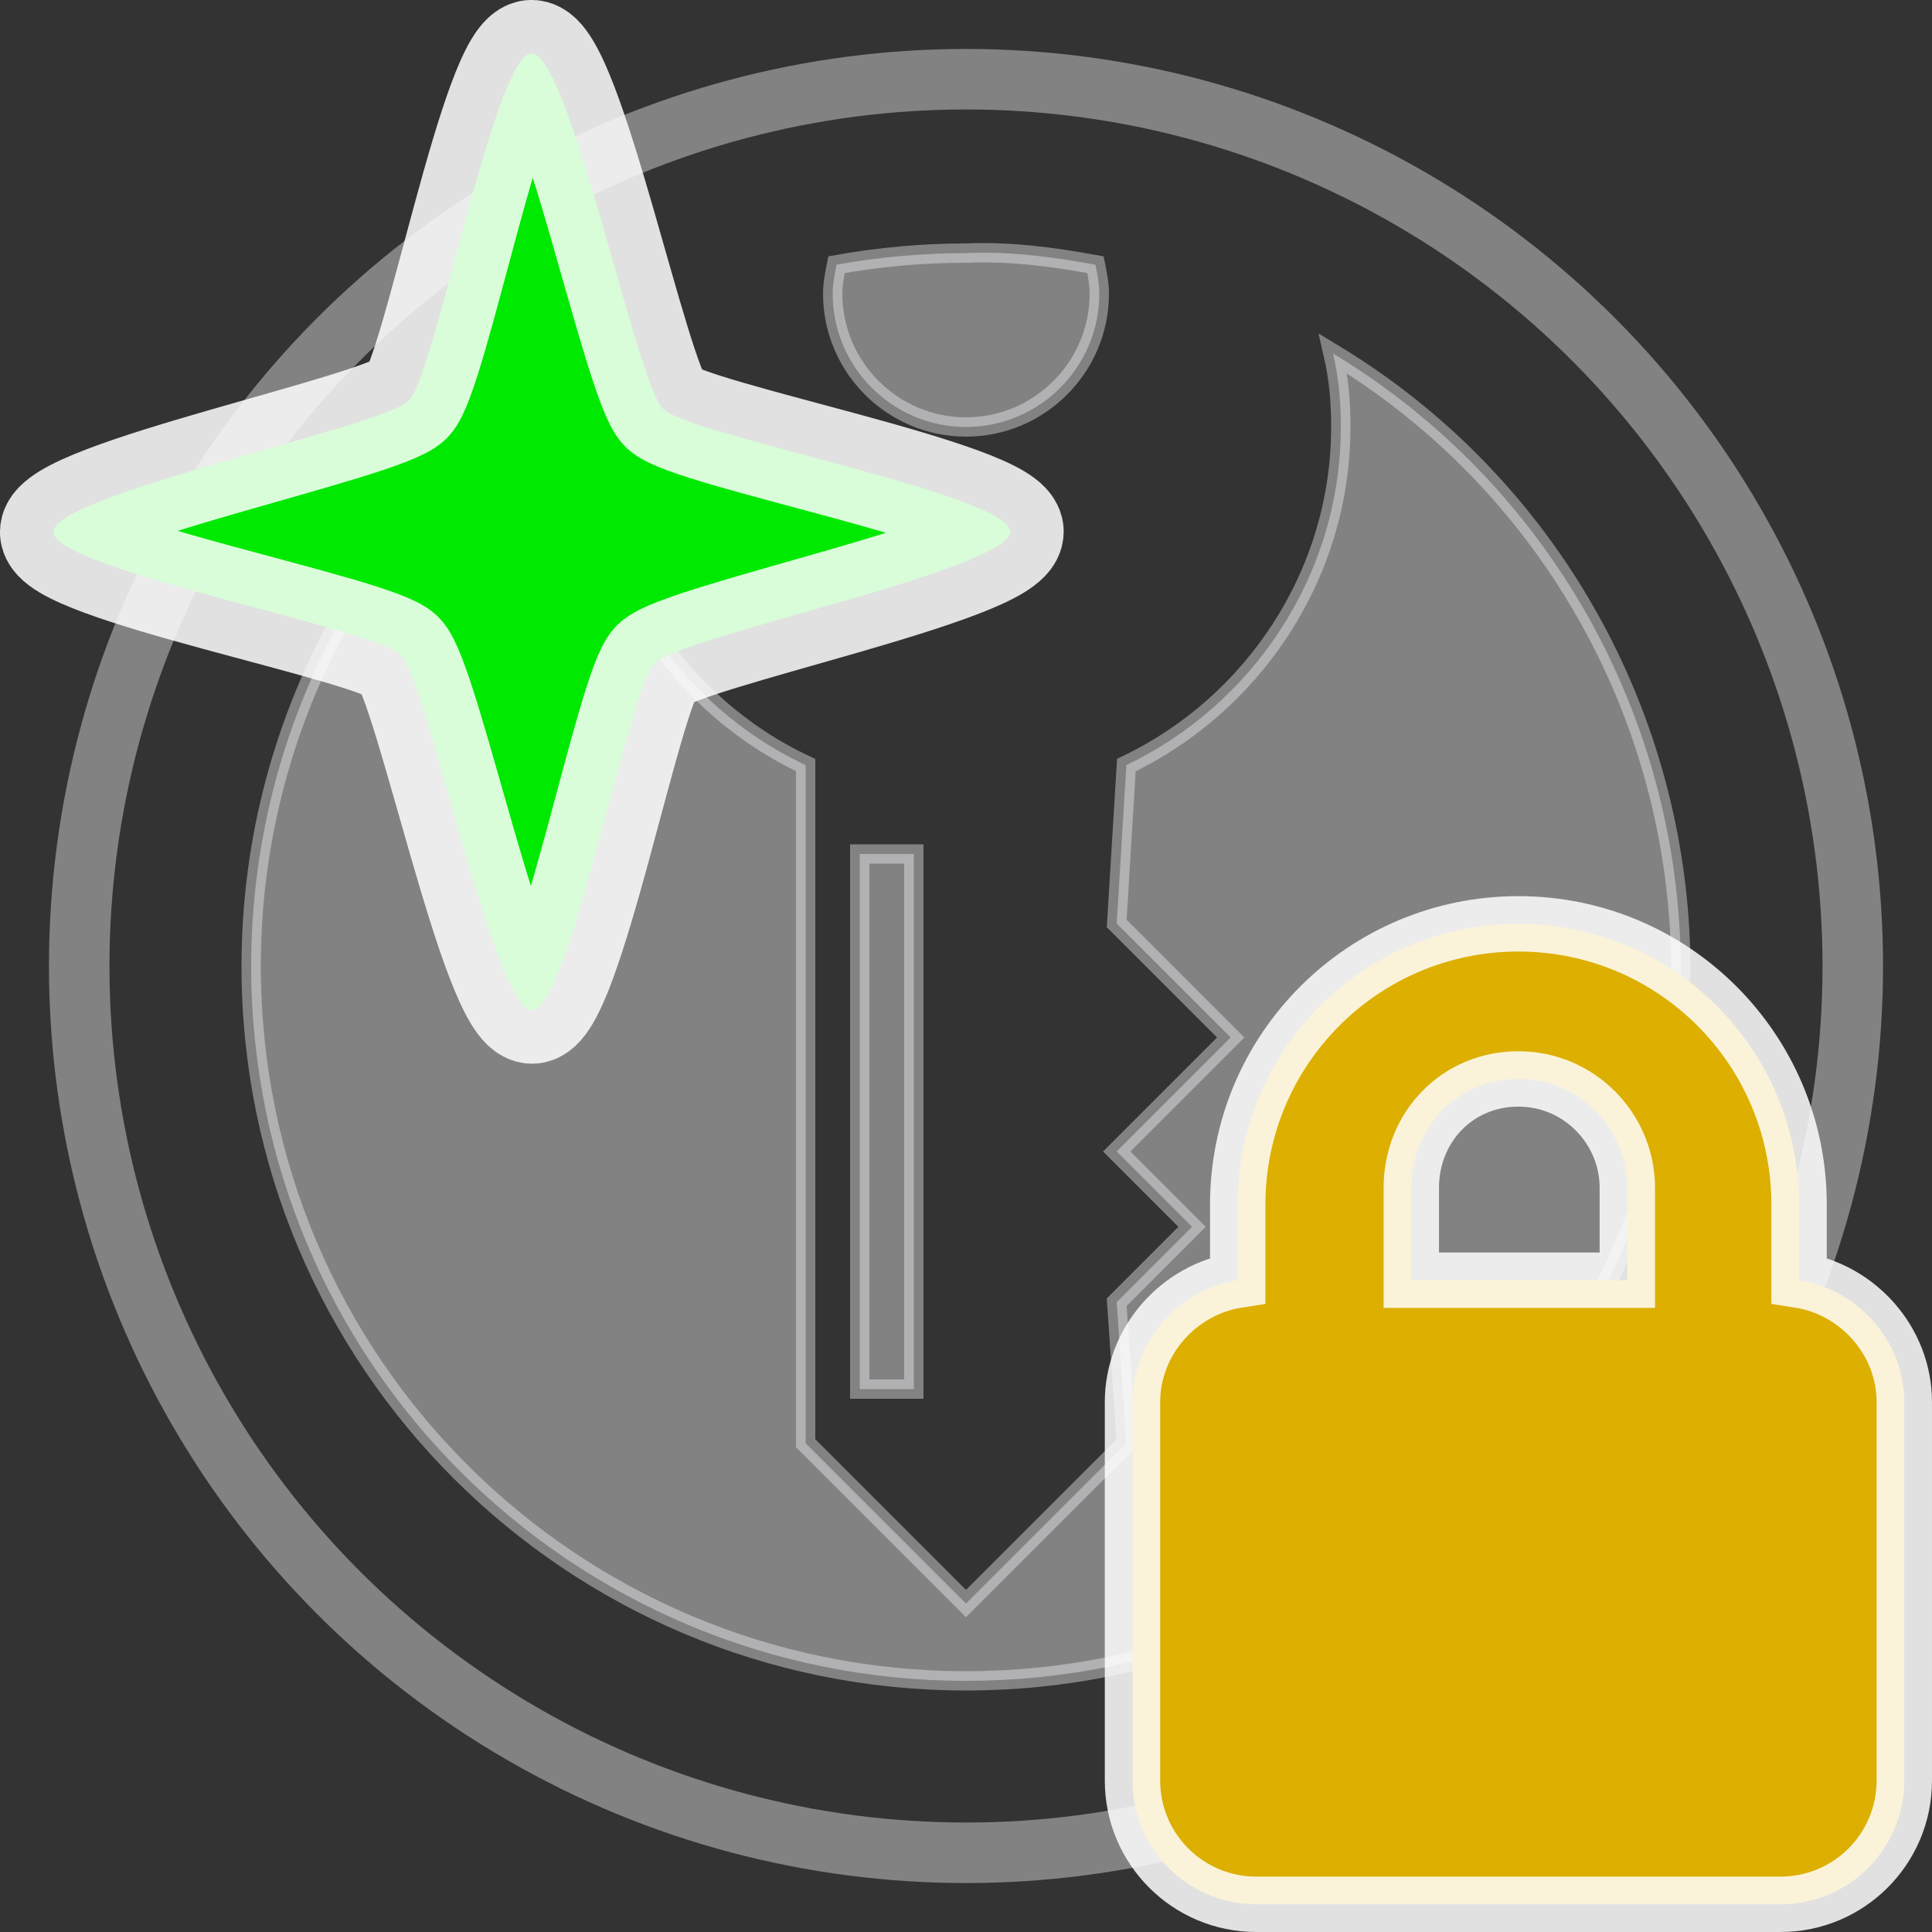<?xml version="1.0" encoding="UTF-8"?>
<svg version="1.1" viewBox="0 0 100 100" xml:space="preserve" xmlns="http://www.w3.org/2000/svg" xmlns:xlink="http://www.w3.org/1999/xlink"><rect x="0" y="0" width="100" height="100" fill="#333333" stroke="none"/><defs><linearGradient id="SVGID_2_-3" x1="73.8" x2="73.8" y1="1532.1" y2="1574" gradientTransform="translate(3.8,-1480.3)" gradientUnits="userSpaceOnUse"><stop stop-color="#d69029" offset="0"/><stop stop-color="#af7125" offset="1"/></linearGradient><linearGradient id="linearGradient5199" x1="53.239" x2="53.239" y1="12.753" y2="86.357" gradientTransform="translate(-50.413 11.364)" gradientUnits="userSpaceOnUse"><stop stop-color="#226e23" offset="0"/><stop stop-color="#63ab3a" offset="1"/></linearGradient><radialGradient id="radialGradient9501" cx="15.324" cy="16.191" r="29.132" gradientUnits="userSpaceOnUse"><stop stop-color="#37ff2d" stop-opacity=".992" offset=".423"/><stop stop-color="#6aae45" stop-opacity=".992" offset="1"/></radialGradient></defs><linearGradient id="SVGID_1_" x1="50.269" x2="49.697" y1="-1470.9" y2="-1392.8" gradientTransform="matrix(1 0 0 -1 -50.207 -1373.2)" gradientUnits="userSpaceOnUse"><stop stop-color="gray" offset="0"/><stop stop-color="#4b4b4d" offset="1"/></linearGradient><g display="none"><g display="none" stroke="#0c0c0c" stroke-opacity=".85"><circle cx="50" cy="50" r="45.9" clip-rule="evenodd" fill="none" stroke-linecap="round" stroke-linejoin="round" stroke-width="3.132"/><path d="m56.7 13.7c0.1 0.5 0.2 1 0.2 1.5 0 3.8-3.1 6.9-6.9 6.9s-6.9-3.1-6.9-6.9c0-0.5 0.1-1 0.2-1.5 2.2-0.4 4.5-0.6 6.7-0.6 2.3-0.1 4.5 0.2 6.7 0.6zm-26.1 8.4c0 7.7 4.5 14.4 11.1 17.5v35.1l8.3 8.3 8.3-8.3-0.5-7.3 3.9-3.9-3.9-3.9 5.9-5.9-5.9-5.9 0.5-8.2c6.5-3.1 11.1-9.8 11.1-17.5 0-1.3-0.1-2.5-0.4-3.8 11.1 6.7 17.9 18.7 18 31.7 0 20.4-16.5 37-37 37-20.4 0-37-16.5-37-37 0-13 6.8-25 18-31.7-0.2 1.3-0.4 2.5-0.4 3.8zm13.9 22.1h2.8v27.7h-2.8z" display="inline" fill="#0c0c0c" fill-opacity=".85"/></g><g display="inline" stroke="#0c0c0c" stroke-opacity=".4"><circle cx="50" cy="50" r="45.9" clip-rule="evenodd" display="inline" fill="none" stroke-linecap="round" stroke-linejoin="round" stroke-width="3.132"/><path d="m56.7 13.7c0.1 0.5 0.2 1 0.2 1.5 0 3.8-3.1 6.9-6.9 6.9s-6.9-3.1-6.9-6.9c0-0.5 0.1-1 0.2-1.5 2.2-0.4 4.5-0.6 6.7-0.6 2.3-0.1 4.5 0.2 6.7 0.6zm-26.1 8.4c0 7.7 4.5 14.4 11.1 17.5v35.1l8.3 8.3 8.3-8.3-0.5-7.3 3.9-3.9-3.9-3.9 5.9-5.9-5.9-5.9 0.5-8.2c6.5-3.1 11.1-9.8 11.1-17.5 0-1.3-0.1-2.5-0.4-3.8 11.1 6.7 17.9 18.7 18 31.7 0 20.4-16.5 37-37 37-20.4 0-37-16.5-37-37 0-13 6.8-25 18-31.7-0.2 1.3-0.4 2.5-0.4 3.8zm13.9 22.1h2.8v27.7h-2.8z" fill="#0c0c0c" fill-opacity=".4"/></g><g transform="translate(2.983 .812)" display="none" stroke-linecap="round"><rect x="62.107" y="49.702" width="33.41" height="47.986" ry="5.259" display="inline" fill="#f00" stroke="#000" stroke-linejoin="round" stroke-opacity=".85" stroke-width="3"/><path d="m74.336 79.39v-1.734q0-2.25 0.961-3.914 0.961-1.664 3.516-3.539 2.461-1.758 3.234-2.859 0.797-1.102 0.797-2.461 0-1.523-1.125-2.32t-3.141-0.797q-3.516 0-8.016 2.297l-2.555-5.133q5.227-2.93 11.086-2.93 4.828 0 7.664 2.32 2.859 2.32 2.859 6.188 0 2.578-1.172 4.453t-4.453 4.219q-2.25 1.664-2.859 2.531-0.586 0.867-0.586 2.273v1.406zm-0.75 8.016q0-1.969 1.055-2.977 1.055-1.008 3.07-1.008 1.945 0 3 1.031 1.078 1.031 1.078 2.953 0 1.852-1.078 2.93-1.078 1.055-3 1.055-1.969 0-3.047-1.031-1.078-1.055-1.078-2.953z" display="inline" fill="#fff" stroke="#fff"/></g><g transform="translate(-2.017 -1.718)" display="inline"><path transform="matrix(.945 0 0 .945 15.063 13.945)" d="m15.324 42.4c-2.075-0.068-5.719-18.012-7.188-19.48-1.427-1.427-19.088-4.712-19.021-6.729 0.068-2.075 18.012-5.719 19.48-7.188 1.427-1.427 4.712-19.088 6.729-19.021 2.075 0.068 5.719 18.012 7.188 19.48 1.427 1.427 19.088 4.712 19.021 6.729-0.068 2.075-18.012 5.719-19.48 7.188-1.427 1.427-4.712 19.088-6.729 19.021z" fill="#00e900" stroke="#000" stroke-linecap="round" stroke-linejoin="round" stroke-opacity=".85" stroke-width="5.845" style="paint-order:markers stroke fill"/></g><g transform="translate(1.735 1.55)" display="none"><path d="m63.286 97.016c-3.536 0-6.403-2.867-6.403-6.403v-19.592c0-3.154 2.389-5.83 5.447-6.308v-3.918c0-8.028 6.499-14.527 14.527-14.527 8.028 0 14.527 6.499 14.527 14.527v3.918c3.058 0.478 5.447 3.154 5.447 6.308v19.592c0 3.536-2.867 6.403-6.403 6.403zm19.21-32.303v-4.779c0-3.058-2.485-5.639-5.639-5.639-3.154 0-5.543 2.485-5.543 5.639v4.779z" display="inline" fill="#dcaf00" stroke="#000" stroke-opacity=".85" stroke-width="2.867"/></g><g transform="matrix(1.105 0 0 1.105 -7.538 -9.532)" display="inline" stroke-linecap="round"><rect x="58.942" y="60.377" width="37.058" height="37.428" ry="4.102" display="inline" fill="#f00" stroke="#000" stroke-linejoin="round" stroke-opacity=".85" stroke-width="2.716"/><path d="m68.072 69.678 18.797 18.825m0-18.825-18.797 18.825" display="inline" fill="none" stroke="#fff" stroke-width="5.495"/></g><g transform="translate(5.499 4.431)" display="none"><rect x="62.782" y="46.083" width="30.219" height="47.986" ry="5.259" display="inline" fill="#f00" stroke="#000" stroke-opacity=".85" stroke-width="3"/><path d="m80.798 75.525h-5.719l-1.195-22.898h8.109zm-7.008 8.016q0-1.969 1.055-2.977 1.055-1.008 3.07-1.008 1.945 0 3 1.031 1.078 1.031 1.078 2.953 0 1.852-1.078 2.93-1.078 1.055-3 1.055-1.969 0-3.047-1.031-1.078-1.055-1.078-2.953z" display="inline" fill="#fff" stroke="#fff"/></g></g><g><g display="none" stroke="#f9f9fa" stroke-opacity=".85"><circle cx="50" cy="50" r="45.9" clip-rule="evenodd" display="inline" fill="none" stroke-linecap="round" stroke-linejoin="round" stroke-width="3.132"/><path d="m56.7 13.7c0.1 0.5 0.2 1 0.2 1.5 0 3.8-3.1 6.9-6.9 6.9s-6.9-3.1-6.9-6.9c0-0.5 0.1-1 0.2-1.5 2.2-0.4 4.5-0.6 6.7-0.6 2.3-0.1 4.5 0.2 6.7 0.6zm-26.1 8.4c0 7.7 4.5 14.4 11.1 17.5v35.1l8.3 8.3 8.3-8.3-0.5-7.3 3.9-3.9-3.9-3.9 5.9-5.9-5.9-5.9 0.5-8.2c6.5-3.1 11.1-9.8 11.1-17.5 0-1.3-0.1-2.5-0.4-3.8 11.1 6.7 17.9 18.7 18 31.7 0 20.4-16.5 37-37 37-20.4 0-37-16.5-37-37 0-13 6.8-25 18-31.7-0.2 1.3-0.4 2.5-0.4 3.8zm13.9 22.1h2.8v27.7h-2.8z" display="inline" fill="#f9f9fa" fill-opacity=".85"/></g><g stroke="#f9f9fa" stroke-opacity=".4"><circle cx="50" cy="50" r="45.9" clip-rule="evenodd" fill="none" stroke-linecap="round" stroke-linejoin="round" stroke-width="3.132"/><path d="m56.7 13.7c0.1 0.5 0.2 1 0.2 1.5 0 3.8-3.1 6.9-6.9 6.9s-6.9-3.1-6.9-6.9c0-0.5 0.1-1 0.2-1.5 2.2-0.4 4.5-0.6 6.7-0.6 2.3-0.1 4.5 0.2 6.7 0.6zm-26.1 8.4c0 7.7 4.5 14.4 11.1 17.5v35.1l8.3 8.3 8.3-8.3-0.5-7.3 3.9-3.9-3.9-3.9 5.9-5.9-5.9-5.9 0.5-8.2c6.5-3.1 11.1-9.8 11.1-17.5 0-1.3-0.1-2.5-0.4-3.8 11.1 6.7 17.9 18.7 18 31.7 0 20.4-16.5 37-37 37-20.4 0-37-16.5-37-37 0-13 6.8-25 18-31.7-0.2 1.3-0.4 2.5-0.4 3.8zm13.9 22.1h2.8v27.7h-2.8z" fill="#f9f9fa" fill-opacity=".4"/></g><g transform="translate(2.983 .812)" display="none" stroke="#fff" stroke-linecap="round"><rect x="62.107" y="49.702" width="33.41" height="47.986" ry="5.259" display="inline" fill="#f00" stroke-linejoin="round" stroke-opacity=".85" stroke-width="3"/><path d="m74.336 79.39v-1.734q0-2.25 0.961-3.914 0.961-1.664 3.516-3.539 2.461-1.758 3.234-2.859 0.797-1.102 0.797-2.461 0-1.523-1.125-2.32t-3.141-0.797q-3.516 0-8.016 2.297l-2.555-5.133q5.227-2.93 11.086-2.93 4.828 0 7.664 2.32 2.859 2.32 2.859 6.188 0 2.578-1.172 4.453t-4.453 4.219q-2.25 1.664-2.859 2.531-0.586 0.867-0.586 2.273v1.406zm-0.75 8.016q0-1.969 1.055-2.977 1.055-1.008 3.07-1.008 1.945 0 3 1.031 1.078 1.031 1.078 2.953 0 1.852-1.078 2.93-1.078 1.055-3 1.055-1.969 0-3.047-1.031-1.078-1.055-1.078-2.953z" display="inline" fill="#fff"/></g><g transform="translate(-2.017 -1.718)"><path transform="matrix(.945 0 0 .945 15.063 13.945)" d="m15.324 42.4c-2.075-0.068-5.719-18.012-7.188-19.48-1.427-1.427-19.088-4.712-19.021-6.729 0.068-2.075 18.012-5.719 19.48-7.188 1.427-1.427 4.712-19.088 6.729-19.021 2.075 0.068 5.719 18.012 7.188 19.48 1.427 1.427 19.088 4.712 19.021 6.729-0.068 2.075-18.012 5.719-19.48 7.188-1.427 1.427-4.712 19.088-6.729 19.021z" fill="#00e900" stroke="#fff" stroke-linecap="round" stroke-linejoin="round" stroke-opacity=".85" stroke-width="5.845" style="paint-order:markers stroke fill"/></g><g transform="translate(1.735 1.55)"><path d="m63.286 97.016c-3.536 0-6.403-2.867-6.403-6.403v-19.592c0-3.154 2.389-5.83 5.447-6.308v-3.918c0-8.028 6.499-14.527 14.527-14.527 8.028 0 14.527 6.499 14.527 14.527v3.918c3.058 0.478 5.447 3.154 5.447 6.308v19.592c0 3.536-2.867 6.403-6.403 6.403zm19.21-32.303v-4.779c0-3.058-2.485-5.639-5.639-5.639-3.154 0-5.543 2.485-5.543 5.639v4.779z" fill="#dcaf00" stroke="#fff" stroke-opacity=".85" stroke-width="2.867"/></g><g transform="matrix(1.105 0 0 1.105 -7.538 -9.533)" display="none" stroke="#fff" stroke-linecap="round"><rect x="58.942" y="60.377" width="37.058" height="37.428" ry="4.102" display="inline" fill="#f00" stroke-linejoin="round" stroke-opacity=".85" stroke-width="2.716"/><path d="m68.072 69.678 18.797 18.825m0-18.825-18.797 18.825" display="inline" fill="none" stroke-width="5.495"/></g><g transform="translate(5.499 4.431)" display="none" stroke="#fff"><rect x="62.782" y="46.083" width="30.219" height="47.986" ry="5.259" display="inline" fill="#f00" stroke-opacity=".85" stroke-width="3"/><path d="m80.798 75.525h-5.719l-1.195-22.898h8.109zm-7.008 8.016q0-1.969 1.055-2.977 1.055-1.008 3.07-1.008 1.945 0 3 1.031 1.078 1.031 1.078 2.953 0 1.852-1.078 2.93-1.078 1.055-3 1.055-1.969 0-3.047-1.031-1.078-1.055-1.078-2.953z" display="inline" fill="#fff"/></g></g><g display="none"><g transform="translate(50.413 -11.364)" display="inline"><circle cx="-.413" cy="61.364" r="45.934" fill="#fff" fill-rule="evenodd" opacity=".871" stroke="#000" stroke-linecap="round" stroke-linejoin="round" stroke-opacity=".784" stroke-width="3.132"/><circle cx="-.413" cy="61.364" r="42.321" fill="none"/><path d="m-0.413 17.688a43.676 43.676 0 0 0-43.676 43.676 43.676 43.676 0 0 0 43.676 43.676 43.676 43.676 0 0 0 43.676-43.676 43.676 43.676 0 0 0-43.676-43.676zm0 6.711c2.264 0.008 4.523 0.225 6.748 0.646 0.107 0.484 0.168 0.984 0.168 1.5 0 3.823-3.097 6.918-6.918 6.916-3.821 0.002-6.916-3.091-6.916-6.914 0-0.518 0.062-1.02 0.17-1.506 2.225-0.42 4.484-0.636 6.748-0.643zm-18.994 5.299c-0.241 1.219-0.371 2.474-0.371 3.764 0 7.72 4.528 14.368 11.064 17.48v35.09l8.299 8.299 8.301-8.301-0.477-7.35 3.914-3.912-3.914-3.912 5.871-5.867-5.871-5.871 0.477-8.178c6.538-3.111 11.066-9.759 11.066-17.479 0-1.287-0.133-2.541-0.373-3.758 11.132 6.668 17.954 18.684 17.973 31.66-5.4e-4 20.415-16.55 36.964-36.965 36.965-20.415-5.52e-4 -36.964-16.55-36.965-36.965 0.016-12.978 6.837-24.997 17.971-31.666zm13.459 25.898h2.768v27.666h-2.766l-2e-3 -27.664v-2e-3z" fill="#f9f9f9" fill-rule="evenodd"/><path d="m6.334 25.045c0.107 0.484 0.168 0.985 0.168 1.501 0 3.823-3.097 6.918-6.918 6.916-3.821 0.002-6.916-3.091-6.916-6.914 0-0.518 0.063-1.021 0.17-1.507 2.225-0.42 4.484-0.635 6.748-0.642 2.264 0.008 4.523 0.225 6.748 0.646zm-26.113 8.417c0 7.72 4.528 14.367 11.064 17.479v35.091l8.299 8.299 8.301-8.301-0.476-7.349 3.913-3.913-3.913-3.913 5.87-5.868-5.87-5.87 0.476-8.179c6.538-3.111 11.066-9.758 11.066-17.477 0-1.287-0.133-2.542-0.373-3.759 11.132 6.668 17.954 18.684 17.972 31.661-5.4e-4 20.415-16.55 36.964-36.964 36.964-20.415-5.5e-4 -36.964-16.55-36.964-36.964 0.015-12.978 6.836-24.998 17.97-31.667-0.241 1.219-0.371 2.476-0.37 3.765zm13.83 22.135h2.768v27.666h-2.765l-2e-3 -27.664v-2e-3z" fill="url(#linearGradient5199)" opacity=".94"/></g><g transform="translate(50.207 -10.95)" display="inline"><circle cx="-.207" cy="60.95" r="45.9" clip-rule="evenodd" fill="#fff" fill-rule="evenodd" stroke="#515151" stroke-linecap="round" stroke-linejoin="round" stroke-width="3.132"/><path d="m6.493 24.65c0.1 0.5 0.2 1 0.2 1.5 0 3.8-3.1 6.9-6.9 6.9s-6.9-3.1-6.9-6.9c0-0.5 0.1-1 0.2-1.5 2.2-0.4 4.5-0.6 6.7-0.6 2.3-0.1 4.5 0.2 6.7 0.6zm-26.1 8.4c0 7.7 4.5 14.4 11.1 17.5v35.1l8.3 8.3 8.3-8.3-0.5-7.3 3.9-3.9-3.9-3.9 5.9-5.9-5.9-5.9 0.5-8.2c6.5-3.1 11.1-9.8 11.1-17.5 0-1.3-0.1-2.5-0.4-3.8 11.1 6.7 17.9 18.7 18 31.7 0 20.4-16.5 37-37 37-20.4 0-37-16.5-37-37 0-13 6.8-25 18-31.7-0.2 1.3-0.4 2.5-0.4 3.8zm13.9 22.1h2.8v27.7h-2.8z" display="inline" fill="url(#SVGID_1_)"/></g><g transform="translate(2.983 .812)" display="none" stroke-linecap="round"><rect x="62.107" y="49.702" width="33.41" height="47.986" ry="5.259" display="inline" fill="#f00" stroke="#000" stroke-linejoin="round" stroke-width="3"/><path d="m74.336 79.39v-1.734q0-2.25 0.961-3.914 0.961-1.664 3.516-3.539 2.461-1.758 3.234-2.859 0.797-1.102 0.797-2.461 0-1.523-1.125-2.32t-3.141-0.797q-3.516 0-8.016 2.297l-2.555-5.133q5.227-2.93 11.086-2.93 4.828 0 7.664 2.32 2.859 2.32 2.859 6.188 0 2.578-1.172 4.453t-4.453 4.219q-2.25 1.664-2.859 2.531-0.586 0.867-0.586 2.273v1.406zm-0.75 8.016q0-1.969 1.055-2.977 1.055-1.008 3.07-1.008 1.945 0 3 1.031 1.078 1.031 1.078 2.953 0 1.852-1.078 2.93-1.078 1.055-3 1.055-1.969 0-3.047-1.031-1.078-1.055-1.078-2.953z" display="inline" fill="#fff" stroke="#fff"/></g><g transform="translate(-2.017 -1.718)" display="inline"><path transform="matrix(.945 0 0 .945 15.063 13.945)" d="m15.324 42.4c-2.075-0.068-5.719-18.012-7.188-19.48-1.427-1.427-19.088-4.712-19.021-6.729 0.068-2.075 18.012-5.719 19.48-7.188 1.427-1.427 4.712-19.088 6.729-19.021 2.075 0.068 5.719 18.012 7.188 19.48 1.427 1.427 19.088 4.712 19.021 6.729-0.068 2.075-18.012 5.719-19.48 7.188-1.427 1.427-4.712 19.088-6.729 19.021z" fill="url(#radialGradient9501)" stroke="#000" stroke-linecap="round" stroke-linejoin="round" stroke-width="5.845" style="paint-order:markers stroke fill"/></g><g display="inline"><path d="m63.4 98.5c-3.7 0-6.7-3-6.7-6.7v-20.5c0-3.3 2.5-6.1 5.7-6.6v-4.1c0-8.4 6.8-15.2 15.2-15.2s15.2 6.8 15.2 15.2v4.1c3.2 0.5 5.7 3.3 5.7 6.6v20.5c0 3.7-3 6.7-6.7 6.7zm20.1-33.8v-5c0-3.2-2.6-5.9-5.9-5.9s-5.8 2.6-5.8 5.9v5z" fill="url(#SVGID_2_-3)" stroke="#0e0e0e" stroke-width="3"/></g><g transform="matrix(1.105 0 0 1.105 -7.538 -9.533)" display="none" stroke-linecap="round"><rect x="58.942" y="60.377" width="37.058" height="37.428" ry="4.102" display="inline" fill="#f00" stroke="#040404" stroke-linejoin="round" stroke-width="2.716"/><path d="m68.072 69.678 18.797 18.825m0-18.825-18.797 18.825" display="inline" fill="none" stroke="#fff" stroke-width="5.495"/></g><g transform="translate(5.499 4.431)" display="none"><rect x="62.782" y="46.083" width="30.219" height="47.986" ry="5.259" display="inline" fill="#f00" stroke="#000" stroke-width="3"/><path d="m80.798 75.525h-5.719l-1.195-22.898h8.109zm-7.008 8.016q0-1.969 1.055-2.977 1.055-1.008 3.07-1.008 1.945 0 3 1.031 1.078 1.031 1.078 2.953 0 1.852-1.078 2.93-1.078 1.055-3 1.055-1.969 0-3.047-1.031-1.078-1.055-1.078-2.953z" display="inline" fill="#fff" stroke="#fff"/></g></g></svg>
